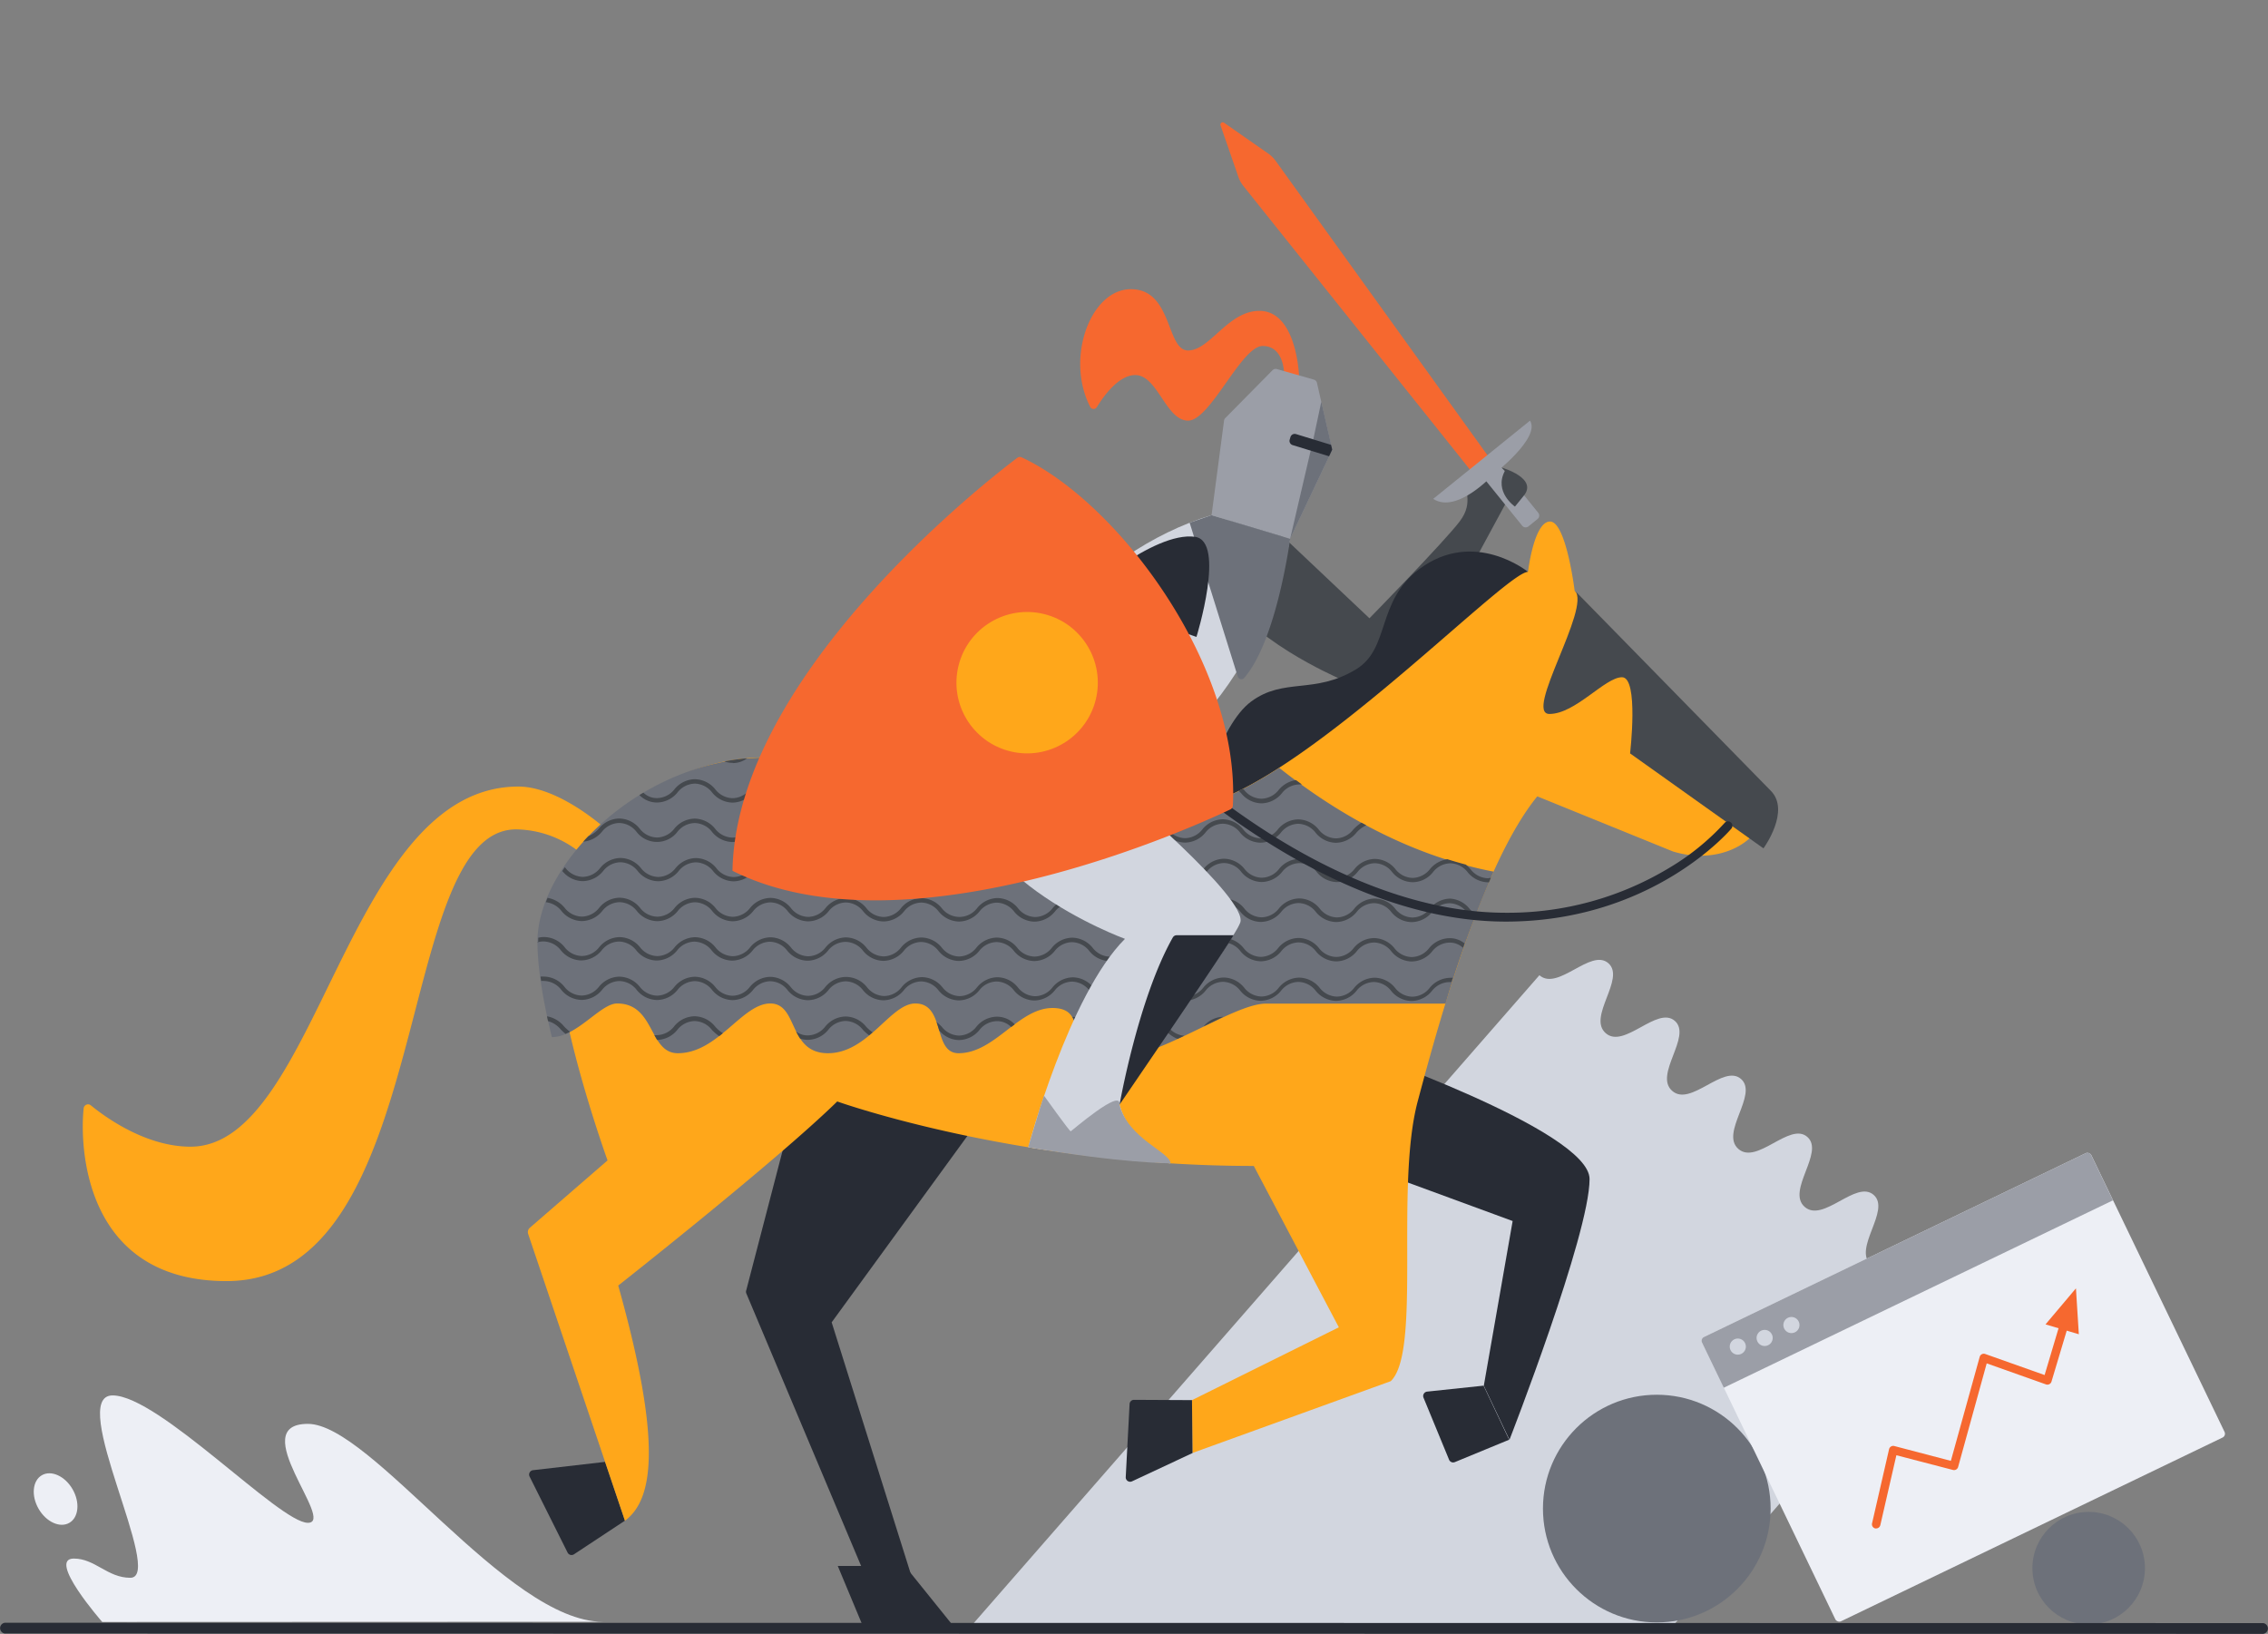 <svg id="Layer_1" xmlns="http://www.w3.org/2000/svg" viewBox="0 0 472 340"><rect x="0" y="0" width="472" height="340" fill="#808080" stroke="none"/><title>assortments-packages-complex</title><path d="M403.73,260.71c-3.66-3.2-10.48,5.88-14.35,2.5h0c-3.87-3.38,4.21-11.36.55-14.56s-10.48,5.88-14.35,2.5h0c-3.87-3.38,4.21-11.36.55-14.56s-10.48,5.88-14.35,2.5h0c-3.87-3.38,4.21-11.36.55-14.56S351.84,230.42,348,227h0c-3.87-3.38,4.21-11.36.55-14.56S338,218.37,334.17,215h0c-3.87-3.38,4.21-11.36.55-14.56s-10.48,5.88-14.35,2.5h0l-117.88,135h146l54.69-62.62h0C399.31,271.89,407.39,263.91,403.73,260.71Z" style="fill:#d2d6df"/><path d="M125.44,337.48c-19.92,0-48.18-41.18-61.37-41.18s5.92,20.59,0,20.59-31-26.51-40.64-26.51,11,37.95,3.69,37.95c-4.76,0-7.32-4-11.76-4-5.65,0,5.92,13.19,5.92,13.19Z" style="fill:#edeff5"/><circle cx="344.8" cy="313.93" r="23.69" style="fill:#6d717a"/><rect x="363.64" y="255.87" width="89.9" height="65.67" rx="0.88" ry="0.88" transform="translate(-84.79 205.81) rotate(-25.71)" style="fill:#edeff5"/><path d="M352.73,258.56h88.13a.88.88,0,0,1,.88.88v10.42a0,0,0,0,1,0,0h-89.9a0,0,0,0,1,0,0V259.45A.88.88,0,0,1,352.73,258.56Z" transform="translate(-75.34 198.27) rotate(-25.71)" style="fill:#9b9ea7"/><circle cx="361.66" cy="280.24" r="1.68" transform="translate(-85.77 184.62) rotate(-25.71)" style="fill:#d2d6df"/><circle cx="367.24" cy="278.44" r="1.68" transform="translate(-84.43 186.86) rotate(-25.71)" style="fill:#d2d6df"/><circle cx="372.82" cy="275.76" r="1.68" transform="translate(-82.72 189.01) rotate(-25.71)" style="fill:#d2d6df"/><path d="M390.46,318.06l-.2,0a.88.88,0,0,1-.66-1.06l3.54-15.43a.89.89,0,0,1,1.08-.66L406,304l6-21.64a.88.88,0,0,1,1.15-.6l12.36,4.38L428.83,275a.89.89,0,1,1,1.7.51l-3.59,12a.89.89,0,0,1-1.14.58l-12.34-4.38-5.95,21.56a.88.88,0,0,1-1.08.62l-11.77-3.06-3.34,14.54A.89.89,0,0,1,390.46,318.06Z" style="fill:#f6682f"/><circle cx="434.68" cy="326.33" r="11.71" style="fill:#6d717a"/><ellipse cx="11.57" cy="311.94" rx="4.08" ry="5.72" transform="translate(-154.42 47.58) rotate(-30)" style="fill:#edeff5"/><path d="M257.69,36.72a6.45,6.45,0,0,0,1,1.89l48.14,60.26,2.5-.54,1.19-2.26L265.49,33.49A6.45,6.45,0,0,0,264,32l-9.26-6.46a.48.48,0,0,0-.73.55Z" style="fill:#f6682f"/><path d="M281,218.06s49.81,17.12,49.81,27.3c0,11.52-16.67,54.25-16.67,54.25l-5.34-11.25,6-34.27L271,238Z" style="fill:#282c35"/><path d="M308.75,288.35,297,289.59a.92.92,0,0,0-.75,1.26l5.32,12.91a.92.92,0,0,0,1.2.5l11.3-4.66Z" style="fill:#282c35"/><path d="M265.77,110.49c-7.6-5.92-19.57-1.93-12.52,11,6.31,11.57,25.11,19.48,25.19,19.59,6.87,2.43,18.38-4,24.37-16.83l10.6-19.6-3.33-4.2,2-4.26c.92-1.73-.44-1.7-1.73-.43l-4.46,4.17c-1.81,1.88,1.14,4.3-2.12,8.59S285,128.66,285,128.66Z" style="fill:#45494e"/><path d="M308.35,95.67l-10.08,8.14c4.91,3.25,12.54-5.09,12.54-5.09s9.87-7.61,7.61-11.19Z" style="fill:#9b9ea7"/><path d="M318,119s-11.23-9.12-22.65-.56c-8.95,6.71-6,16.5-13.12,20.83-8.68,5.29-15,1.66-21.84,6.71s-10.91,22.19-10.91,22.19S277.43,162.93,318,119Z" style="fill:#282c35"/><path d="M167.72,220.82,155.3,268.52a.92.92,0,0,0,0,.59l28.78,68.32h8.58l-19.58-62.26L207.43,228S194.42,222.5,167.72,220.82Z" style="fill:#282c35"/><path d="M119.46,323.44l10.6-7-4.13-12.23-15,1.73a.92.92,0,0,0-.72,1.32l7.9,15.8A.92.92,0,0,0,119.46,323.44Z" style="fill:#282c35"/><path d="M130.06,316.46c5.59-4.19,8.11-15.1-1.4-48.94,0,0,32.91-25.91,45.58-38.31,0,0,37.47,13.42,86.69,13.42l17.7,33.58-30.56,15.15.09,11,41.27-14.94c6.43-6.15.86-40.32,5.61-58.22s13.7-49.78,24.89-63.48l28.24,11.47c9.23,2.8,16.22-1.68,17.62-5,0,0,4.19-5.87-3.08-13.14s-35-36.07-35-36.07-1.77-14.45-5.13-14.45S318,119,318,119c-5,0-51.46,48.94-71.59,48.94-32.16,0-60.4-10.35-86.69-10.35s-43.91,22.09-43.91,38.31,10.63,45.58,10.63,45.58l-16.16,14a1.21,1.21,0,0,0-.36,1.31Z" style="fill:#ffa71a"/><path d="M248.07,291.36,236,291.3a.92.92,0,0,0-.92.87l-.8,15.21a.92.92,0,0,0,1.31.88l12.59-5.89Z" style="fill:#282c35"/><path d="M126.11,172.54s-9.67-8.86-18.24-8.86c-35.81,0-41.57,74.94-68.23,74.94-9.22,0-17.63-6.06-20.73-8.6a.92.92,0,0,0-1.5.62c-.8,7.36-.27,35.95,29.74,35.95,43.52,0,34.54-94,60.26-94a21.63,21.63,0,0,1,14.28,5.66Z" style="fill:#ffa71a"/><path d="M246.39,168c-32.16,0-60.4-10.35-86.69-10.35s-47.85,22.09-47.85,38.31c0,5.63,1.28,12.84,3,19.86,5.19,0,10.11-7,13.58-7,7.92,0,6.57,10.35,12.63,10.35,8.39,0,13.38-10.35,19.25-10.35s3.64,10.35,12,10.35,13-10.35,18.18-10.35c6.34,0,3.54,10.35,9,10.35,7.55,0,12.47-9.41,19.55-9.41,8.67,0,1.32,11.09,10.19,11.09,11.36,0,27.22-12,34.21-12h37.39a238.77,238.77,0,0,1,10-27.47c-18.3-3.5-33.77-13-44.6-21.59C258.66,164.64,251.63,168,246.39,168Z" style="fill:#6d717a"/><path d="M327.77,122.94c3.39,3.53-10.72,25.63-5.31,25.63s11.56-7.64,15.1-7.64,1.68,15.85,1.68,15.85L367,176.54s5.75-7.86,1.46-12.05Z" style="fill:#45494e"/><path d="M148.8,213.59a5.57,5.57,0,0,0-4.25-2.11h0a5.58,5.58,0,0,0-4.25,2.1,4.69,4.69,0,0,1-3.6,1.83h0a4.66,4.66,0,0,1-.52,0c.18.33.37.65.56,1a5.59,5.59,0,0,0,4.22-2.1,4.69,4.69,0,0,1,3.6-1.83h0a4.69,4.69,0,0,1,3.6,1.84,9.64,9.64,0,0,0,1.51,1.3l.77-.61A7.52,7.52,0,0,1,148.8,213.59Z" style="fill:#45494e"/><path d="M117.35,213.55a5.86,5.86,0,0,0-3.51-2.06l.21,1a5.29,5.29,0,0,1,2.65,1.73,13.38,13.38,0,0,0,1,.93c.31-.13.63-.28.93-.45A9.25,9.25,0,0,1,117.35,213.55Z" style="fill:#45494e"/><path d="M250.49,213.59c1.41-.69,2.78-1.35,4.09-2A5.41,5.41,0,0,0,250.49,213.59Z" style="fill:#45494e"/><path d="M180.24,213.64a5.57,5.57,0,0,0-4.25-2.11h0a5.57,5.57,0,0,0-4.25,2.1,4.69,4.69,0,0,1-3.6,1.83h0a3.92,3.92,0,0,1-2.46-.8,13.85,13.85,0,0,0,.84,1.47,5.07,5.07,0,0,0,1.61.26h0a5.57,5.57,0,0,0,4.25-2.1,4.69,4.69,0,0,1,3.6-1.83h0a4.69,4.69,0,0,1,3.6,1.84,10.87,10.87,0,0,0,1.29,1.15l.73-.62A8.75,8.75,0,0,1,180.24,213.64Z" style="fill:#45494e"/><path d="M301.78,203.48h0a5.58,5.58,0,0,0-4.25,2.1,4.69,4.69,0,0,1-3.6,1.83h0a4.69,4.69,0,0,1-3.6-1.84,5.57,5.57,0,0,0-4.25-2.11h0a5.57,5.57,0,0,0-4.25,2.1,4.69,4.69,0,0,1-3.6,1.83h0a4.69,4.69,0,0,1-3.6-1.84,5.57,5.57,0,0,0-4.25-2.11h0a5.57,5.57,0,0,0-4.25,2.1,4.69,4.69,0,0,1-3.6,1.83h0a4.69,4.69,0,0,1-3.6-1.84,5.57,5.57,0,0,0-4.25-2.11h0a5.57,5.57,0,0,0-4.25,2.1,4.69,4.69,0,0,1-3.6,1.83h0a4.69,4.69,0,0,1-3.6-1.84,5.57,5.57,0,0,0-4.25-2.11h0a5.57,5.57,0,0,0-4.25,2.1,4.69,4.69,0,0,1-3.6,1.83h0a4.69,4.69,0,0,1-3.6-1.84,5.57,5.57,0,0,0-4.25-2.11h0a5.57,5.57,0,0,0-4.25,2.1,4.69,4.69,0,0,1-3.6,1.83h0a4.69,4.69,0,0,1-3.6-1.84,5.57,5.57,0,0,0-4.25-2.11h0a5.57,5.57,0,0,0-4.25,2.1,4.69,4.69,0,0,1-3.6,1.83h0a4.69,4.69,0,0,1-3.6-1.84,5.57,5.57,0,0,0-4.25-2.11h0a5.58,5.58,0,0,0-4.25,2.1,4.69,4.69,0,0,1-3.6,1.83h0a4.69,4.69,0,0,1-3.6-1.84A5.57,5.57,0,0,0,176,203.3h0a5.58,5.58,0,0,0-4.25,2.1,4.69,4.69,0,0,1-3.6,1.83h0a4.69,4.69,0,0,1-3.6-1.84,5.57,5.57,0,0,0-4.25-2.11h0a5.57,5.57,0,0,0-4.25,2.1,4.69,4.69,0,0,1-3.6,1.83h0a4.69,4.69,0,0,1-3.6-1.84,5.57,5.57,0,0,0-4.25-2.11h0a5.58,5.58,0,0,0-4.25,2.1,4.69,4.69,0,0,1-3.6,1.83h0a4.69,4.69,0,0,1-3.6-1.84,5.57,5.57,0,0,0-4.25-2.11h0a5.57,5.57,0,0,0-4.25,2.1,4.69,4.69,0,0,1-3.6,1.83h0a4.69,4.69,0,0,1-3.6-1.84,5.57,5.57,0,0,0-4.25-2.11h0a5.59,5.59,0,0,0-.7,0c0,.3.09.61.13.91a4.68,4.68,0,0,1,.57,0h0a4.69,4.69,0,0,1,3.6,1.84,5.57,5.57,0,0,0,4.25,2.11h0a5.57,5.57,0,0,0,4.25-2.1,4.69,4.69,0,0,1,3.6-1.83h0a4.69,4.69,0,0,1,3.6,1.84,5.57,5.57,0,0,0,4.25,2.11h0a5.58,5.58,0,0,0,4.25-2.1,4.69,4.69,0,0,1,3.6-1.83h0a4.69,4.69,0,0,1,3.6,1.84,5.57,5.57,0,0,0,4.25,2.11h0a5.57,5.57,0,0,0,4.25-2.1,4.69,4.69,0,0,1,3.6-1.83h0a4.69,4.69,0,0,1,3.6,1.84,5.57,5.57,0,0,0,4.25,2.11h0a5.58,5.58,0,0,0,4.25-2.1,4.69,4.69,0,0,1,3.6-1.83h0a4.69,4.69,0,0,1,3.6,1.84,5.57,5.57,0,0,0,4.25,2.11h0a5.58,5.58,0,0,0,4.25-2.1,4.69,4.69,0,0,1,3.6-1.83h0a4.69,4.69,0,0,1,3.6,1.84,5.57,5.57,0,0,0,4.25,2.11h0a5.57,5.57,0,0,0,4.25-2.1,4.62,4.62,0,0,1,3.61-1.83,4.69,4.69,0,0,1,3.6,1.84,5.57,5.57,0,0,0,4.25,2.11h0a5.57,5.57,0,0,0,4.25-2.1,4.69,4.69,0,0,1,3.6-1.83h0a4.69,4.69,0,0,1,3.6,1.84,5.57,5.57,0,0,0,4.25,2.11h0a5.57,5.57,0,0,0,4.25-2.1,4.69,4.69,0,0,1,3.6-1.83h0a4.69,4.69,0,0,1,3.6,1.84,5.57,5.57,0,0,0,4.25,2.11h0a5.57,5.57,0,0,0,4.25-2.1,4.69,4.69,0,0,1,3.6-1.83h0a4.69,4.69,0,0,1,3.6,1.84,5.57,5.57,0,0,0,4.25,2.11h0a5.57,5.57,0,0,0,4.25-2.1,4.69,4.69,0,0,1,3.6-1.83h0a4.69,4.69,0,0,1,3.6,1.84,5.57,5.57,0,0,0,4.25,2.11h0a5.57,5.57,0,0,0,4.25-2.1,4.69,4.69,0,0,1,3.6-1.83h0a4.69,4.69,0,0,1,3.6,1.84,5.57,5.57,0,0,0,4.25,2.11h0a5.58,5.58,0,0,0,4.25-2.1,4.69,4.69,0,0,1,3.6-1.83h0l.43,0,.29-.9A5.63,5.63,0,0,0,301.78,203.48Z" style="fill:#45494e"/><path d="M111.86,196.09a4.21,4.21,0,0,1,1.26-.18h0a4.69,4.69,0,0,1,3.6,1.84,5.57,5.57,0,0,0,4.25,2.11h0a5.57,5.57,0,0,0,4.25-2.1,4.69,4.69,0,0,1,3.6-1.83h0a4.69,4.69,0,0,1,3.6,1.84,5.57,5.57,0,0,0,4.25,2.11h0a5.57,5.57,0,0,0,4.25-2.1,4.69,4.69,0,0,1,3.6-1.83h0a4.69,4.69,0,0,1,3.6,1.84,5.57,5.57,0,0,0,4.25,2.11h0a5.57,5.57,0,0,0,4.25-2.1,4.69,4.69,0,0,1,3.6-1.83h0a4.69,4.69,0,0,1,3.6,1.84,5.57,5.57,0,0,0,4.25,2.11h0a5.58,5.58,0,0,0,4.25-2.1A4.69,4.69,0,0,1,176,196h0a4.69,4.69,0,0,1,3.6,1.84,5.57,5.57,0,0,0,4.25,2.11h0a5.58,5.58,0,0,0,4.25-2.1,4.69,4.69,0,0,1,3.6-1.83h0a4.69,4.69,0,0,1,3.6,1.84,5.57,5.57,0,0,0,4.25,2.11h0a5.58,5.58,0,0,0,4.25-2.1,4.69,4.69,0,0,1,3.6-1.83h0a4.69,4.69,0,0,1,3.6,1.84,5.57,5.57,0,0,0,4.25,2.11h0a5.57,5.57,0,0,0,4.25-2.1,4.69,4.69,0,0,1,3.6-1.83h0a4.69,4.69,0,0,1,3.6,1.84A5.57,5.57,0,0,0,231,200h0a5.57,5.57,0,0,0,4.25-2.1,4.69,4.69,0,0,1,3.6-1.83h0a4.69,4.69,0,0,1,3.6,1.84,5.57,5.57,0,0,0,4.25,2.11h0a5.57,5.57,0,0,0,4.25-2.1,4.69,4.69,0,0,1,3.6-1.83h0a4.69,4.69,0,0,1,3.6,1.84,5.57,5.57,0,0,0,4.25,2.11h0a5.57,5.57,0,0,0,4.25-2.1,4.69,4.69,0,0,1,3.6-1.83h0a4.69,4.69,0,0,1,3.6,1.84,5.57,5.57,0,0,0,4.25,2.11h0a5.57,5.57,0,0,0,4.25-2.1,4.69,4.69,0,0,1,3.6-1.83h0a4.69,4.69,0,0,1,3.6,1.84,5.57,5.57,0,0,0,4.25,2.11h0a5.58,5.58,0,0,0,4.25-2.1,4.69,4.69,0,0,1,3.6-1.83h0a4,4,0,0,1,2.82,1.09l.32-.92a4.84,4.84,0,0,0-3.14-1.09h0a5.58,5.58,0,0,0-4.25,2.1,4.69,4.69,0,0,1-3.6,1.83h0a4.69,4.69,0,0,1-3.6-1.84,5.57,5.57,0,0,0-4.25-2.11h0a5.57,5.57,0,0,0-4.25,2.1,4.69,4.69,0,0,1-3.6,1.83h0a4.69,4.69,0,0,1-3.6-1.84,5.57,5.57,0,0,0-4.25-2.11h0a5.57,5.57,0,0,0-4.25,2.1,4.69,4.69,0,0,1-3.6,1.83h0a4.69,4.69,0,0,1-3.6-1.84,5.57,5.57,0,0,0-4.25-2.11h0a5.57,5.57,0,0,0-4.25,2.1,4.69,4.69,0,0,1-3.6,1.83h0a4.69,4.69,0,0,1-3.6-1.84,5.57,5.57,0,0,0-4.25-2.11h0a5.57,5.57,0,0,0-4.25,2.1,4.69,4.69,0,0,1-3.6,1.83h0a4.69,4.69,0,0,1-3.6-1.84,5.57,5.57,0,0,0-4.25-2.11h0a5.58,5.58,0,0,0-4.25,2.1,4.69,4.69,0,0,1-3.6,1.83h0a4.69,4.69,0,0,1-3.6-1.84,5.57,5.57,0,0,0-4.25-2.11h0a5.58,5.58,0,0,0-4.25,2.1,4.69,4.69,0,0,1-3.6,1.83h0a4.69,4.69,0,0,1-3.6-1.84,5.57,5.57,0,0,0-4.25-2.11h0a5.57,5.57,0,0,0-4.25,2.1,4.69,4.69,0,0,1-3.6,1.83h0a4.69,4.69,0,0,1-3.6-1.84,5.57,5.57,0,0,0-4.25-2.11h0a5.58,5.58,0,0,0-4.25,2.1,4.69,4.69,0,0,1-3.6,1.83h0a4.69,4.69,0,0,1-3.6-1.84,5.57,5.57,0,0,0-4.25-2.11h0a5.57,5.57,0,0,0-4.25,2.1,4.69,4.69,0,0,1-3.6,1.83h0a4.69,4.69,0,0,1-3.6-1.84,5.57,5.57,0,0,0-4.25-2.11h0a5.57,5.57,0,0,0-4.25,2.1,4.69,4.69,0,0,1-3.6,1.83h0a4.69,4.69,0,0,1-3.6-1.84,5.57,5.57,0,0,0-4.25-2.11h0a5.57,5.57,0,0,0-4.25,2.1,4.69,4.69,0,0,1-3.6,1.83h0a4.69,4.69,0,0,1-3.6-1.84,5.57,5.57,0,0,0-4.25-2.11h0a5.23,5.23,0,0,0-1.23.15c0,.26,0,.53,0,.79C111.85,196,111.86,196,111.86,196.09Z" style="fill:#45494e"/><path d="M243.13,213.73a5.57,5.57,0,0,0-4.25-2.11h0a5.57,5.57,0,0,0-4.25,2.1,4.69,4.69,0,0,1-3.6,1.83h0a4.69,4.69,0,0,1-3.6-1.84,5.57,5.57,0,0,0-4.25-2.11h0a4.88,4.88,0,0,1,.42.94,4.86,4.86,0,0,1,3.21,1.81,5.57,5.57,0,0,0,4.25,2.11h0a5.57,5.57,0,0,0,4.25-2.1,4.69,4.69,0,0,1,3.6-1.83h0a4.69,4.69,0,0,1,3.6,1.84,6.8,6.8,0,0,0,2.55,1.82l1.4-.65A4.82,4.82,0,0,1,243.13,213.73Z" style="fill:#45494e"/><path d="M207.44,211.57h0a5.58,5.58,0,0,0-4.25,2.1,4.7,4.7,0,0,1-3.6,1.83h0a4.69,4.69,0,0,1-3.6-1.84,12.45,12.45,0,0,0-1.09-1c.2.58.38,1.18.56,1.77a5.43,5.43,0,0,0,4.13,2h0a5.58,5.58,0,0,0,4.25-2.1,4.7,4.7,0,0,1,3.6-1.83h0a4.09,4.09,0,0,1,3,1.22l.74-.56A5.07,5.07,0,0,0,207.44,211.57Z" style="fill:#45494e"/><path d="M309.67,182.76h0a4.69,4.69,0,0,1-3.6-1.84,13.11,13.11,0,0,0-1-1c-1.3-.35-2.58-.71-3.85-1.12a5.81,5.81,0,0,0-3.63,2.06,4.7,4.7,0,0,1-3.6,1.83h0a4.69,4.69,0,0,1-3.6-1.84,5.57,5.57,0,0,0-4.25-2.11h0a5.57,5.57,0,0,0-4.25,2.1,4.69,4.69,0,0,1-3.6,1.83h0a4.69,4.69,0,0,1-3.6-1.84,5.57,5.57,0,0,0-4.25-2.11h0a5.58,5.58,0,0,0-4.25,2.1,4.69,4.69,0,0,1-3.6,1.83h0a4.69,4.69,0,0,1-3.6-1.84,5.57,5.57,0,0,0-4.25-2.11h0a5.57,5.57,0,0,0-4.25,2.1,4.69,4.69,0,0,1-3.6,1.83h0a4.69,4.69,0,0,1-3.6-1.84,5.57,5.57,0,0,0-4.25-2.11h0a5.57,5.57,0,0,0-4.25,2.1,4.69,4.69,0,0,1-3.6,1.83h0a4.69,4.69,0,0,1-3.6-1.84,5.57,5.57,0,0,0-4.25-2.11h0a5.57,5.57,0,0,0-4.25,2.1,4.69,4.69,0,0,1-3.6,1.83h0a4.69,4.69,0,0,1-3.6-1.84,5.57,5.57,0,0,0-4.25-2.11h0a5.58,5.58,0,0,0-4.25,2.1,4.69,4.69,0,0,1-3.6,1.83h0a4.69,4.69,0,0,1-3.6-1.84,5.57,5.57,0,0,0-4.25-2.11h0a5.58,5.58,0,0,0-4.25,2.1,4.69,4.69,0,0,1-3.6,1.83h0a4.69,4.69,0,0,1-3.6-1.84,5.57,5.57,0,0,0-4.25-2.11h0a5.58,5.58,0,0,0-4.25,2.1,4.69,4.69,0,0,1-3.6,1.83h0a4.69,4.69,0,0,1-3.6-1.84,5.57,5.57,0,0,0-4.25-2.11h0a5.57,5.57,0,0,0-4.25,2.1,4.69,4.69,0,0,1-3.6,1.83h0a4.69,4.69,0,0,1-3.6-1.84,5.57,5.57,0,0,0-4.25-2.11h0a5.57,5.57,0,0,0-4.25,2.1,4.69,4.69,0,0,1-3.6,1.83h0a4.69,4.69,0,0,1-3.6-1.84,5.57,5.57,0,0,0-4.25-2.11h0a5.57,5.57,0,0,0-4.25,2.1,4.69,4.69,0,0,1-3.6,1.83h0a4.69,4.69,0,0,1-3.6-1.84l-.16-.16-.51.78,0,0a5.57,5.57,0,0,0,4.25,2.11h0a5.57,5.57,0,0,0,4.25-2.1,4.69,4.69,0,0,1,3.6-1.83h0a4.69,4.69,0,0,1,3.6,1.84,5.57,5.57,0,0,0,4.25,2.11h0a5.57,5.57,0,0,0,4.25-2.1,4.69,4.69,0,0,1,3.6-1.83h0a4.69,4.69,0,0,1,3.6,1.84,5.57,5.57,0,0,0,4.25,2.11h0a5.57,5.57,0,0,0,4.25-2.1,4.69,4.69,0,0,1,3.6-1.83h0a4.69,4.69,0,0,1,3.6,1.84,5.57,5.57,0,0,0,4.25,2.11h0a5.58,5.58,0,0,0,4.25-2.1,4.69,4.69,0,0,1,3.6-1.83h0a4.69,4.69,0,0,1,3.6,1.84,5.57,5.57,0,0,0,4.25,2.11h0a5.58,5.58,0,0,0,4.25-2.1,4.69,4.69,0,0,1,3.6-1.83h0a4.69,4.69,0,0,1,3.6,1.84,5.57,5.57,0,0,0,4.25,2.11h0a5.58,5.58,0,0,0,4.25-2.1,4.69,4.69,0,0,1,3.6-1.83h0a4.69,4.69,0,0,1,3.6,1.84,5.57,5.57,0,0,0,4.25,2.11h0a5.57,5.57,0,0,0,4.25-2.1,4.69,4.69,0,0,1,3.6-1.83h0a4.69,4.69,0,0,1,3.6,1.84,5.57,5.57,0,0,0,4.25,2.11h0a5.57,5.57,0,0,0,4.25-2.1,4.69,4.69,0,0,1,3.6-1.83h0a4.69,4.69,0,0,1,3.6,1.84,5.57,5.57,0,0,0,4.25,2.11h0a5.57,5.57,0,0,0,4.25-2.1,4.69,4.69,0,0,1,3.6-1.83h0a4.69,4.69,0,0,1,3.6,1.84,5.57,5.57,0,0,0,4.25,2.11h0a5.58,5.58,0,0,0,4.25-2.1,4.69,4.69,0,0,1,3.6-1.83h0a4.69,4.69,0,0,1,3.6,1.84,5.57,5.57,0,0,0,4.25,2.11h0a5.57,5.57,0,0,0,4.25-2.1,4.69,4.69,0,0,1,3.6-1.83h0a4.69,4.69,0,0,1,3.6,1.84,5.57,5.57,0,0,0,4.25,2.11,5.42,5.42,0,0,0,4.26-2.1,4.69,4.69,0,0,1,3.6-1.83h0a4.69,4.69,0,0,1,3.6,1.84,5.57,5.57,0,0,0,4.25,2.11h.19l.41-.95A4.69,4.69,0,0,1,309.67,182.76Z" style="fill:#45494e"/><path d="M301.8,187h0a5.58,5.58,0,0,0-4.25,2.1,4.69,4.69,0,0,1-3.6,1.83h0a4.69,4.69,0,0,1-3.6-1.84,5.57,5.57,0,0,0-4.25-2.11h0a5.57,5.57,0,0,0-4.25,2.1,4.69,4.69,0,0,1-3.6,1.83h0a4.69,4.69,0,0,1-3.6-1.84,5.57,5.57,0,0,0-4.25-2.11h0a5.57,5.57,0,0,0-4.25,2.1,4.69,4.69,0,0,1-3.6,1.83h0a4.69,4.69,0,0,1-3.6-1.84,5.57,5.57,0,0,0-4.25-2.11h0a5.57,5.57,0,0,0-4.25,2.1,4.69,4.69,0,0,1-3.6,1.83h0a4.69,4.69,0,0,1-3.6-1.84,5.57,5.57,0,0,0-4.25-2.11h0a5.57,5.57,0,0,0-4.25,2.1,4.69,4.69,0,0,1-3.6,1.83h0a4.69,4.69,0,0,1-3.6-1.84,5.57,5.57,0,0,0-4.25-2.11h0a5.57,5.57,0,0,0-4.25,2.1,4.69,4.69,0,0,1-3.6,1.83h0a4.69,4.69,0,0,1-3.6-1.84,5.57,5.57,0,0,0-4.25-2.11h0a5.58,5.58,0,0,0-4.25,2.1,4.69,4.69,0,0,1-3.6,1.83h0A4.69,4.69,0,0,1,196,189a5.57,5.57,0,0,0-4.25-2.11h0a5.57,5.57,0,0,0-4.25,2.1,4.69,4.69,0,0,1-3.6,1.83h0a4.69,4.69,0,0,1-3.6-1.84,5.57,5.57,0,0,0-4.25-2.11h0a5.57,5.57,0,0,0-4.25,2.1,4.69,4.69,0,0,1-3.6,1.83h0a4.69,4.69,0,0,1-3.6-1.84,5.57,5.57,0,0,0-4.25-2.11h0a5.57,5.57,0,0,0-4.25,2.1,4.69,4.69,0,0,1-3.6,1.83h0a4.69,4.69,0,0,1-3.6-1.84,5.57,5.57,0,0,0-4.25-2.11h0a5.57,5.57,0,0,0-4.25,2.1,4.69,4.69,0,0,1-3.6,1.83h0a4.69,4.69,0,0,1-3.6-1.84,5.57,5.57,0,0,0-4.25-2.11h0a5.57,5.57,0,0,0-4.25,2.1,4.69,4.69,0,0,1-3.6,1.83h0a4.69,4.69,0,0,1-3.6-1.84,5.84,5.84,0,0,0-3.55-2.06c-.12.3-.24.6-.36.9a4.84,4.84,0,0,1,3.25,1.82,5.57,5.57,0,0,0,4.25,2.11h0a5.57,5.57,0,0,0,4.25-2.1,4.69,4.69,0,0,1,3.6-1.83h0a4.69,4.69,0,0,1,3.6,1.84,5.57,5.57,0,0,0,4.25,2.11h0a5.57,5.57,0,0,0,4.25-2.1,4.69,4.69,0,0,1,3.6-1.83h0a4.69,4.69,0,0,1,3.6,1.84,5.57,5.57,0,0,0,4.25,2.11h0a5.57,5.57,0,0,0,4.25-2.1,4.69,4.69,0,0,1,3.6-1.83h0a4.69,4.69,0,0,1,3.6,1.84,5.57,5.57,0,0,0,4.25,2.11h0a5.58,5.58,0,0,0,4.25-2.1,4.69,4.69,0,0,1,3.6-1.83h0a4.69,4.69,0,0,1,3.6,1.84,5.57,5.57,0,0,0,4.25,2.11h0a5.57,5.57,0,0,0,4.25-2.1,4.69,4.69,0,0,1,3.6-1.83h0a4.69,4.69,0,0,1,3.6,1.84,5.57,5.57,0,0,0,4.25,2.11h0a5.58,5.58,0,0,0,4.25-2.1,4.69,4.69,0,0,1,3.6-1.83h0a4.69,4.69,0,0,1,3.6,1.84,5.57,5.57,0,0,0,4.25,2.11h0a5.57,5.57,0,0,0,4.25-2.1,4.69,4.69,0,0,1,3.6-1.83h0a4.69,4.69,0,0,1,3.6,1.84,5.57,5.57,0,0,0,4.25,2.11h0a5.57,5.57,0,0,0,4.25-2.1,4.69,4.69,0,0,1,3.6-1.83h0a4.69,4.69,0,0,1,3.6,1.84,5.57,5.57,0,0,0,4.25,2.11h0a5.57,5.57,0,0,0,4.25-2.1,4.69,4.69,0,0,1,3.6-1.83h0a4.69,4.69,0,0,1,3.6,1.84,5.57,5.57,0,0,0,4.25,2.11h0a5.57,5.57,0,0,0,4.25-2.1,4.69,4.69,0,0,1,3.6-1.83h0a4.69,4.69,0,0,1,3.6,1.84,5.57,5.57,0,0,0,4.25,2.11h0a5.57,5.57,0,0,0,4.25-2.1,4.69,4.69,0,0,1,3.6-1.83h0a4.69,4.69,0,0,1,3.6,1.84,5.57,5.57,0,0,0,4.25,2.11h0a5.58,5.58,0,0,0,4.25-2.1,4.69,4.69,0,0,1,3.6-1.83h0a4.69,4.69,0,0,1,3.6,1.84,9.9,9.9,0,0,0,1.46,1.27l.34-.88a10.25,10.25,0,0,1-1.15-1A5.57,5.57,0,0,0,301.8,187Z" style="fill:#45494e"/><path d="M128.87,171.26h0a4.69,4.69,0,0,1,3.6,1.84,5.36,5.36,0,0,0,8.51,0,4.69,4.69,0,0,1,3.6-1.83h0a4.69,4.69,0,0,1,3.6,1.84,5.57,5.57,0,0,0,4.25,2.11h0a5.57,5.57,0,0,0,4.25-2.1,4.69,4.69,0,0,1,3.6-1.83h0a4.69,4.69,0,0,1,3.6,1.84,5.57,5.57,0,0,0,4.25,2.11h0a5.58,5.58,0,0,0,4.25-2.1,4.69,4.69,0,0,1,3.6-1.83h0a4.69,4.69,0,0,1,3.6,1.84,5.57,5.57,0,0,0,4.25,2.11h0a5.57,5.57,0,0,0,4.25-2.1,4.7,4.7,0,0,1,3.6-1.83h0a4.69,4.69,0,0,1,3.6,1.84,5.57,5.57,0,0,0,4.25,2.11h0a5.58,5.58,0,0,0,4.25-2.1,4.69,4.69,0,0,1,3.6-1.83h0a4.69,4.69,0,0,1,3.6,1.84,5.57,5.57,0,0,0,4.25,2.11h0a5.58,5.58,0,0,0,4.25-2.1,4.69,4.69,0,0,1,3.6-1.83h0a4.69,4.69,0,0,1,3.6,1.84,5.57,5.57,0,0,0,4.25,2.11h0a5.57,5.57,0,0,0,4.25-2.1,4.69,4.69,0,0,1,3.6-1.83h0a4.69,4.69,0,0,1,3.6,1.84,5.57,5.57,0,0,0,4.25,2.11h0a5.57,5.57,0,0,0,4.25-2.1,4.69,4.69,0,0,1,3.6-1.83h0a4.69,4.69,0,0,1,3.6,1.84,5.57,5.57,0,0,0,4.25,2.11h0a5.57,5.57,0,0,0,4.25-2.1,4.69,4.69,0,0,1,3.6-1.83h0a4.69,4.69,0,0,1,3.6,1.84,5.57,5.57,0,0,0,4.25,2.11h0a5.57,5.57,0,0,0,4.25-2.1,6.23,6.23,0,0,1,2.06-1.54l-1-.54a8.76,8.76,0,0,0-1.71,1.43,4.69,4.69,0,0,1-3.6,1.83h0a4.69,4.69,0,0,1-3.6-1.84,5.57,5.57,0,0,0-4.25-2.11h0a5.57,5.57,0,0,0-4.25,2.1,4.69,4.69,0,0,1-3.6,1.83h0a4.69,4.69,0,0,1-3.6-1.84,5.57,5.57,0,0,0-4.25-2.11h0a5.57,5.57,0,0,0-4.25,2.1,4.69,4.69,0,0,1-3.6,1.83h0a4.69,4.69,0,0,1-3.6-1.84,5.57,5.57,0,0,0-4.25-2.11h0a5.57,5.57,0,0,0-4.25,2.1,4.69,4.69,0,0,1-3.6,1.83h0a4.69,4.69,0,0,1-3.6-1.84,5.57,5.57,0,0,0-4.25-2.11h0a5.58,5.58,0,0,0-4.25,2.1,4.69,4.69,0,0,1-3.6,1.83h0a4.69,4.69,0,0,1-3.6-1.84,5.57,5.57,0,0,0-4.25-2.11h0a5.58,5.58,0,0,0-4.25,2.1,4.7,4.7,0,0,1-3.6,1.83h0a4.69,4.69,0,0,1-3.6-1.84,5.57,5.57,0,0,0-4.25-2.11h0a5.57,5.57,0,0,0-4.25,2.1,4.7,4.7,0,0,1-3.6,1.83h0a4.69,4.69,0,0,1-3.6-1.84,5.57,5.57,0,0,0-4.25-2.11h0a5.58,5.58,0,0,0-4.25,2.1,4.69,4.69,0,0,1-3.6,1.83h0a4.69,4.69,0,0,1-3.6-1.84,5.57,5.57,0,0,0-4.25-2.11h0a5.57,5.57,0,0,0-4.25,2.1,4.69,4.69,0,0,1-3.6,1.83h0a4.69,4.69,0,0,1-3.6-1.84,5.57,5.57,0,0,0-4.25-2.11h0a5.57,5.57,0,0,0-4.25,2.1,4.69,4.69,0,0,1-3.6,1.83h0a4.69,4.69,0,0,1-3.6-1.84,5.57,5.57,0,0,0-4.25-2.11h0a5.57,5.57,0,0,0-4.25,2.1,6,6,0,0,1-2.2,1.59c-.36.38-.72.75-1.06,1.13a5.7,5.7,0,0,0,3.91-2.08A4.69,4.69,0,0,1,128.87,171.26Z" style="fill:#45494e"/><path d="M262.52,167.17h0a5.57,5.57,0,0,0,4.25-2.1,4.69,4.69,0,0,1,3.6-1.83h0a4.7,4.7,0,0,1,.58,0l-1.25-.91a5.83,5.83,0,0,0-3.59,2.05,4.69,4.69,0,0,1-3.6,1.83h0a4.69,4.69,0,0,1-3.6-1.84l-.25-.25-.87.44.47.46A5.57,5.57,0,0,0,262.52,167.17Z" style="fill:#45494e"/><path d="M215.36,167.1h0a4.93,4.93,0,0,0,3.43-1.32l-1.28-.18a3.91,3.91,0,0,1-2.15.59h0a4.24,4.24,0,0,1-3.18-1.42l-1.58-.26.5.49A5.57,5.57,0,0,0,215.36,167.1Z" style="fill:#45494e"/><path d="M152.49,158.79a4.82,4.82,0,0,0,3-1q-2.4.22-4.74.66a5,5,0,0,0,1.74.3Z" style="fill:#45494e"/><path d="M136.75,167a5.57,5.57,0,0,0,4.25-2.1,4.69,4.69,0,0,1,3.6-1.83h0a4.69,4.69,0,0,1,3.6,1.84,5.57,5.57,0,0,0,4.25,2.11h0a5.57,5.57,0,0,0,4.25-2.1,4.69,4.69,0,0,1,3.6-1.83h0a4.69,4.69,0,0,1,3.6,1.84,5.57,5.57,0,0,0,4.25,2.11h0a5.57,5.57,0,0,0,4.25-2.1,4.69,4.69,0,0,1,3.6-1.83h0a4.69,4.69,0,0,1,3.6,1.84,5.57,5.57,0,0,0,4.25,2.11h0a5.57,5.57,0,0,0,4.25-2.1,4.7,4.7,0,0,1,3.6-1.83h0a4.69,4.69,0,0,1,3.6,1.84,5.57,5.57,0,0,0,4.25,2.11h0a5.58,5.58,0,0,0,4.25-2.1,7.44,7.44,0,0,1,1.65-1.35l-1.29-.23a13.41,13.41,0,0,0-1,.93,4.69,4.69,0,0,1-3.6,1.83h0a4.69,4.69,0,0,1-3.6-1.84,5.57,5.57,0,0,0-4.25-2.11h0a5.57,5.57,0,0,0-4.25,2.1,4.7,4.7,0,0,1-3.6,1.83h0a4.69,4.69,0,0,1-3.6-1.84,5.57,5.57,0,0,0-4.25-2.11h0a5.58,5.58,0,0,0-4.25,2.1,4.7,4.7,0,0,1-3.6,1.83h0a4.69,4.69,0,0,1-3.6-1.84,5.57,5.57,0,0,0-4.25-2.11h0a5.57,5.57,0,0,0-4.25,2.1,4.69,4.69,0,0,1-3.6,1.83h0a4.69,4.69,0,0,1-3.6-1.84,5.57,5.57,0,0,0-4.25-2.11h0a5.57,5.57,0,0,0-4.25,2.1,4.69,4.69,0,0,1-3.6,1.83h0a4,4,0,0,1-2.86-1.13l-.83.49a5.05,5.05,0,0,0,3.68,1.56Z" style="fill:#45494e"/><path d="M168.21,158.81a4.82,4.82,0,0,0,2.5-.65c-1.88-.17-3.75-.31-5.6-.4a4.83,4.83,0,0,0,3.09,1Z" style="fill:#45494e"/><path d="M313.37,191.78h-.11c-41.59-.06-79.38-40.6-79.76-41a.92.92,0,1,1,1.35-1.25,161.4,161.4,0,0,0,23.8,20.22c13.17,9.19,33.33,20.16,54.61,20.19h.1a64.87,64.87,0,0,0,34-9.32,50.31,50.31,0,0,0,11.55-9.37.92.92,0,0,1,1.42,1.17C360.18,172.61,344,191.78,313.37,191.78Z" style="fill:#282c35"/><path d="M214,238.73s8.38-31.62,20.12-43.36c0,0-37.85-13.8-32.81-37.1L232,163.68s28,23.49,26.1,28.34S236.88,221.47,233,229.86c0,0,1.58,7.46,10.62,12.23C243.59,242.09,221.92,240.15,214,238.73Z" style="fill:#d2d6df"/><path d="M201.27,158.27c6.34-18.64,25.54-43.44,50.9-51.08l16.22,5.22S263,147.08,232,163.68Z" style="fill:#d2d6df"/><path d="M256.72,194.62H244.88a.92.92,0,0,0-.8.46C236.87,207.8,233,229.86,233,229.86S255.3,197.23,256.72,194.62Z" style="fill:#282c35"/><path d="M247.58,108.78l4.59-1.59,16.33,4.9s-2.78,21.21-9.58,29a.78.78,0,0,1-1.32-.29Z" style="fill:#6d717a"/><path d="M226.89,84.68a.79.79,0,0,0,1.37.05c1.34-2.19,4.51-6.68,8-6.68,4.66,0,6.37,9.48,11,9.48S258.33,72,262.77,72s4.45,5.61,4.45,5.61l3.13.67s-.43-13.59-8.26-13.59c-6.53,0-10.26,8.24-14.84,8.24s-3.19-12.75-11.89-12.75C227,60.17,221.64,74.46,226.89,84.68Z" style="fill:#f6682f"/><path d="M174.35,325.87h13.51a1,1,0,0,1,.77.37l10.11,12.55h-19Z" style="fill:#282c35"/><path d="M224.8,124.22,249,132.54s6.17-19.93-.3-20.83C240,110.5,224.8,124.22,224.8,124.22Z" style="fill:#282c35"/><path d="M244.84,130.84S219,154.57,203.51,160.34c-10.44,5.2-17.9-3.14-10.07-10.6S223,125.14,223,125.14Z" style="fill:#9b9ea7"/><path d="M217.27,228s5.35,7.49,5.56,7.42,10.6-9.12,10.14-5.57c1.81,7.15,10.62,9.91,10.62,12.23,0,0-10.25,0-29.62-3.35C214,238.73,216.41,230.48,217.27,228Z" style="fill:#9b9ea7"/><path d="M312.19,95.48h4.29a0,0,0,0,1,0,0v14a.92.92,0,0,1-.92.92h-2.45a.92.92,0,0,1-.92-.92v-14A0,0,0,0,1,312.19,95.48Z" transform="translate(5.14 220.41) rotate(-38.93)" style="fill:#9b9ea7"/><path d="M312.49,97.3s7.85,2.2,4.51,6l-1.72,2.12s-4.45-3.06-2.09-7.43Z" style="fill:#45494e"/><path d="M274.08,79.68a.92.92,0,0,0-.64-.68l-3.49-1-.72-.2-3.49-1a.92.92,0,0,0-.91.24L255,87a.92.92,0,0,0-.26.53l-2.6,19.69,16.33,4.9,8.77-18.52Z" style="fill:#9b9ea7"/><line x1="275.27" y1="84.84" x2="271.35" y2="83.6" style="fill:#6d717a"/><polygon points="273.31 91.44 274.98 83.6 277.27 93.57 268.5 112.09 273.31 91.44" style="fill:#6d717a"/><path d="M269,92.62l7.6,2.33.65-1.38-.24-1-7.3-2.24a.92.92,0,0,0-1.15.62l-.17.57A.92.92,0,0,0,269,92.62Z" style="fill:#282c35"/><path d="M211.7,95.28c-5.41,4.06-58.54,45-59.26,85.93,36.65,18.32,97.52-9.86,103.6-12.77a.93.93,0,0,0,.53-.78c1.59-29-23.73-63.05-43.93-72.48A.91.91,0,0,0,211.7,95.28Z" style="fill:#f6682f"/><circle cx="213.77" cy="142.07" r="14.71" transform="translate(24.86 315.84) rotate(-76.22)" style="fill:#ffa71a"/><polygon points="432.03 268.1 425.7 275.6 432.63 277.65 432.03 268.1" style="fill:#f6682f"/><path d="M471,340h0L1,339.93a1.13,1.13,0,0,1,0-2.24H1l470,.07a1.13,1.13,0,0,1,0,2.24Z" style="fill:#282c35"/></svg>
